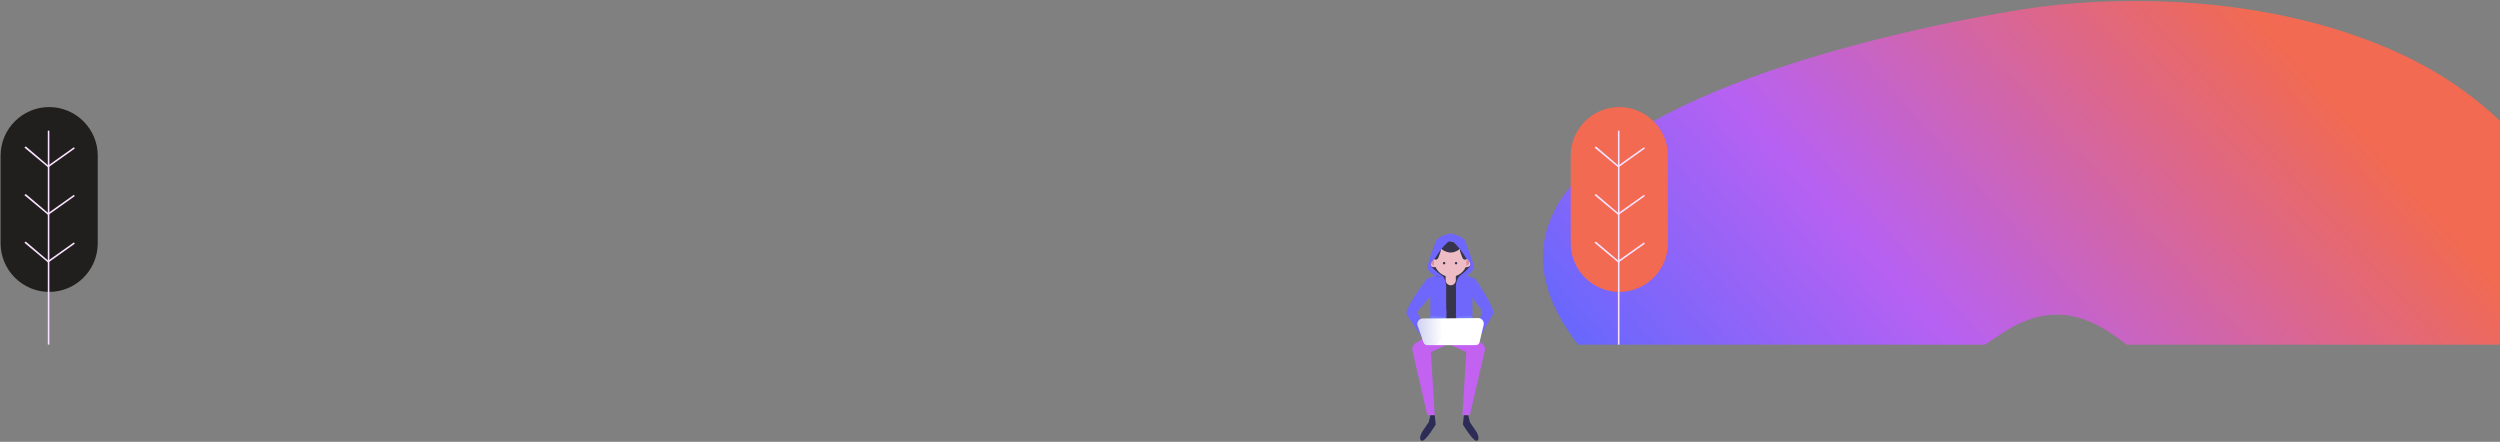 <svg width="1726" height="305" viewBox="0 0 1726 305" fill="none" xmlns="http://www.w3.org/2000/svg">
<rect x="0" y="0" width="1726" height="305" fill="#808080" stroke="none"/>
<path fill-rule="evenodd" clip-rule="evenodd" d="M1370.37 237.967H1089.54C1087.45 235.294 1085.39 232.465 1083.36 229.473C981.558 78.968 1338.95 15.54 1396.28 6.45C1456.61 -3.115 1566.11 -5.655 1659.14 38.02C1739.02 75.522 1808.92 159.261 1757.92 237.967H1468.22C1444.16 218.949 1417.98 206.891 1383.22 229.473C1378.74 232.384 1374.48 235.219 1370.37 237.967Z" fill="url(#paint0_linear)"/>
<path d="M998.246 163.146L994.076 168.243L991.991 172.567L990.061 178.05C990.061 178.05 986.663 181.216 986.895 181.216C987.049 181.293 986.663 185.077 987.049 185.618C987.435 186.158 991.219 190.714 991.219 190.714C991.219 190.714 994.926 193.108 996.393 193.417C997.86 193.726 1005.27 196.969 1005.27 196.969L1009.83 192.645L1008.05 190.405C1008.05 190.405 1012.76 187.548 1013.38 187.162C1013.92 186.776 1016.24 184.536 1016.24 184.536C1016.24 184.536 1016.16 182.529 1015.77 181.293C1015.47 179.98 1013.15 173.726 1013.15 173.726C1013.15 173.726 1010.14 169.401 1009.75 168.629C1009.37 167.857 1007.67 165.386 1007.67 165.386L998.246 163.146Z" fill="#37354C"/>
<path d="M1016.62 223.303L987.589 223.534L987.357 193.959C987.357 192.183 988.747 190.793 990.523 190.793L1013.3 190.639C1015.08 190.639 1016.47 192.029 1016.47 193.805L1016.62 223.303Z" fill="#6F67FC"/>
<path d="M996.314 190.793C996.314 190.793 998.477 193.341 998.477 198.669C998.477 203.997 998.708 213.727 998.708 213.727H1005.19V198.36C1005.19 198.36 1004.65 193.109 1008.82 189.094L1001.72 189.248L996.314 190.793Z" fill="#37354C"/>
<path d="M1001.64 196.969C999.713 196.969 998.091 195.424 998.091 193.494L998.014 182.683C998.014 182.451 998.245 182.22 998.477 182.22L1004.58 182.143C1004.81 182.143 1005.04 182.374 1005.04 182.606L1005.12 193.339C1005.12 195.347 1003.57 196.969 1001.64 196.969Z" fill="#EEBCC5"/>
<path d="M1013.92 180.213C1013.92 180.059 1013.92 179.982 1013.92 179.827C1013.92 178.746 1013.77 177.742 1013.54 176.738V175.348C1013.54 168.63 1008.05 163.07 1001.26 163.07C994.54 163.07 988.98 168.553 988.98 175.348V180.136H1013.92V180.213Z" fill="#9B5342"/>
<path d="M1012.61 176.814V175.656C1012.61 169.401 1007.51 164.305 1001.33 164.305C995.08 164.305 990.061 169.401 990.061 175.579V180.212C990.061 180.521 990.061 180.83 990.138 181.139C990.91 186.776 995.698 191.1 1001.49 191.1C1007.82 191.1 1012.99 185.926 1012.99 179.594C1012.99 178.668 1012.84 177.741 1012.61 176.814Z" fill="#EEBCC5"/>
<path d="M997.859 181.679C997.859 182.143 997.473 182.529 997.01 182.529C996.546 182.529 996.16 182.143 996.16 181.679C996.16 181.216 996.546 180.83 997.01 180.83C997.473 180.83 997.859 181.216 997.859 181.679Z" fill="#37354C"/>
<path d="M1006.12 181.679C1006.12 182.143 1005.74 182.529 1005.27 182.529C1004.81 182.529 1004.42 182.143 1004.42 181.679C1004.42 181.216 1004.81 180.83 1005.27 180.83C1005.74 180.83 1006.12 181.216 1006.12 181.679Z" fill="#37354C"/>
<path d="M993.227 181.294C993.227 183.07 991.759 184.46 990.061 184.46C988.284 184.46 986.895 182.993 986.895 181.294C986.895 179.595 988.362 178.128 990.061 178.128C991.837 178.051 993.227 179.518 993.227 181.294Z" fill="#EEBCC5"/>
<path d="M1015.78 181.294C1015.78 183.07 1014.31 184.46 1012.61 184.46C1010.83 184.46 1009.44 182.993 1009.44 181.294C1009.44 179.595 1010.91 178.128 1012.61 178.128C1014.39 178.051 1015.78 179.518 1015.78 181.294Z" fill="#EEBCC5"/>
<path d="M1002.18 236.429L987.898 243.147L990.523 286.622H985.427L975.157 242.066C974.693 240.136 975.543 238.051 977.242 236.97L990.755 228.707L1002.18 236.429Z" fill="#C361F0"/>
<path d="M989.983 179.209C988.902 179.286 988.053 180.213 988.053 181.294C988.053 182.375 988.902 183.302 989.983 183.379V179.209Z" fill="#D98E9D"/>
<path d="M1012.38 179.209C1013.46 179.286 1014.31 180.213 1014.31 181.294C1014.31 182.375 1013.46 183.302 1012.38 183.379V179.209Z" fill="#D98E9D"/>
<path d="M1005.2 199.672H998.633V234.73H1005.2V199.672Z" fill="#37354C"/>
<path d="M1009.21 176.815C1009.52 177.819 1009.98 178.9 1010.91 179.209C1011.68 179.441 1012.45 178.977 1013.15 178.591C1013.54 178.36 1013.92 178.051 1013.92 177.587C1014 177.201 1013.77 176.892 1013.61 176.506C1012.92 175.271 1012.22 173.958 1011.3 172.954C1010.45 172.028 1008.9 170.483 1008.05 172.105C1007.51 173.109 1008.9 175.734 1009.21 176.815Z" fill="#37354C"/>
<path d="M1010.45 169.557C1007.9 167.704 1004.81 166.623 1001.49 166.623L1001.64 164.615C998.324 164.615 995.08 167.704 992.609 169.557C994.772 172.028 998.015 174.345 1001.57 174.345C1005.04 174.345 1008.29 172.028 1010.45 169.557Z" fill="#37354C"/>
<path d="M971.451 217.511C970.987 216.893 970.91 216.121 971.064 215.349C972.686 208.785 984.424 193.418 984.887 192.801C985.659 191.797 989.675 190.947 989.675 190.947L990.138 201.526L979.559 213.959C978.864 214.808 978.709 215.889 979.173 216.893L987.512 233.882L983.111 235.117L971.451 217.511Z" fill="#6F67FC"/>
<path d="M1009.52 228.707L1023.03 236.97C1024.73 238.051 1025.58 240.058 1025.12 242.066L1014.77 286.622H1009.67L1012.3 243.147L998.014 236.429L1009.52 228.707Z" fill="#C361F0"/>
<path d="M1030.6 217.202C1030.91 216.584 1031.07 215.889 1030.91 215.272C1029.68 208.785 1019.17 193.418 1018.63 192.801C1017.86 191.797 1013.85 190.947 1013.85 190.947L1013.46 201.526L1022.57 213.65C1023.19 214.499 1023.34 215.503 1022.96 216.507L1016.01 233.804L1020.41 235.04L1030.6 217.202Z" fill="#6F67FC"/>
<path d="M993.458 176.815C993.149 177.819 992.686 178.9 991.759 179.209C990.987 179.441 990.215 178.977 989.52 178.591C989.134 178.36 988.748 178.051 988.748 177.587C988.671 177.201 988.902 176.892 989.057 176.506C989.752 175.271 990.447 173.958 991.373 172.954C992.223 172.028 993.767 170.483 994.616 172.105C995.157 173.109 993.767 175.734 993.458 176.815Z" fill="#37354C"/>
<path d="M989.597 233.959C989.597 235.966 987.975 237.665 985.89 237.665C983.805 237.665 982.184 236.043 982.184 233.959C982.184 231.951 983.805 230.252 985.89 230.252C987.975 230.252 989.597 231.951 989.597 233.959Z" fill="#EEBCC5"/>
<path d="M1011.53 166.545C1009.98 162.607 1001.57 161.217 1001.49 161.217C1001.41 161.217 992.918 162.607 991.451 166.545C989.906 170.56 985.428 181.68 985.582 184.769C985.736 187.781 991.296 190.869 991.296 190.869H996.393C996.393 190.869 988.825 185.773 988.053 183.456C987.281 181.217 990.138 178.746 990.91 178.128C994.076 172.723 997.165 169.402 999.173 167.549C1000.49 166.313 1002.57 166.313 1003.88 167.549C1005.89 169.402 1008.98 172.723 1012.15 178.128C1012.92 178.746 1015.7 181.217 1015 183.456C1014.23 185.696 1007.44 190.792 1007.44 190.792H1011.76C1011.76 190.792 1017.24 187.781 1017.47 184.692C1017.55 181.68 1013.07 170.483 1011.53 166.545Z" fill="#6F67FC"/>
<path d="M1021.72 234.653C1021.88 232.645 1020.33 230.869 1018.25 230.792C1016.24 230.637 1014.46 232.182 1014.39 234.267C1014.23 236.275 1015.78 238.051 1017.86 238.128C1019.79 238.205 1021.57 236.661 1021.72 234.653Z" fill="#EEBCC5"/>
<path d="M1016.24 217.973V233.803C1016.24 233.803 1007.28 237.123 1006.05 236.969C1004.73 236.814 1004.73 222.915 1004.73 222.915L1006.35 218.668L1016.24 217.973Z" fill="#737AFB"/>
<path d="M987.59 217.973V233.803C987.59 233.803 996.547 237.123 997.783 236.969C999.096 236.814 999.096 222.915 999.096 222.915L997.474 218.668L987.59 217.973Z" fill="#737AFB"/>
<path d="M990.523 286.623L991.218 293.11C991.218 293.11 984.655 303.998 982.029 304.306C979.404 304.538 980.562 299.982 982.029 297.897C983.496 295.812 986.431 291.411 986.431 291.411L987.512 286.7H990.523V286.623Z" fill="#2D2C56"/>
<path d="M1010.68 286.623L1009.98 293.11C1009.98 293.11 1016.55 303.998 1019.17 304.306C1021.8 304.538 1020.64 299.982 1019.17 297.897C1017.7 295.812 1014.77 291.411 1014.77 291.411L1013.69 286.7H1010.68V286.623Z" fill="#2D2C56"/>
<path d="M985.428 238.283H1018.86C1020.1 238.283 1021.26 237.434 1021.49 236.198L1024.35 224.074C1024.73 221.758 1022.96 219.596 1020.56 219.596L982.339 219.905C979.945 219.905 978.169 222.067 978.632 224.461L982.879 236.507C983.266 237.588 984.269 238.283 985.428 238.283Z" fill="white"/>
<path d="M1005.89 219.75L982.339 219.904C979.945 219.904 978.169 222.067 978.632 224.46L982.879 236.507C983.266 237.588 984.269 238.283 985.428 238.283H991.451L1005.89 219.75Z" fill="url(#paint1_linear)"/>
<path d="M1117.95 73.916C1099.49 73.916 1084.42 88.986 1084.42 107.449V167.999C1084.42 186.462 1099.49 201.532 1117.95 201.532C1136.42 201.532 1151.49 186.462 1151.49 167.999V107.449C1151.49 88.986 1136.42 73.916 1117.95 73.916Z" fill="#F16A51"/>
<path d="M1118.09 90.207H1117V237.916H1118.09V90.207Z" fill="#F9E2FF"/>
<path d="M1100.85 134.734L1117.28 148.446L1135.6 135.413L1135.06 134.463L1117.28 147.089L1101.8 133.92L1100.85 134.734Z" fill="#F9E2FF"/>
<path d="M1100.85 167.592L1117.28 181.304L1135.6 168.271L1135.06 167.32L1117.28 179.946L1101.8 166.777L1100.85 167.592Z" fill="#F9E2FF"/>
<path d="M1100.85 101.883L1117.28 115.595L1135.6 102.562L1135.06 101.611L1117.28 114.237L1101.8 101.068L1100.85 101.883Z" fill="#F9E2FF"/>
<path d="M33.949 73.916C15.486 73.916 0.416 88.986 0.416 107.449V167.999C0.416 186.462 15.486 201.532 33.949 201.532C52.413 201.532 67.482 186.462 67.482 167.999V107.449C67.482 88.986 52.413 73.916 33.949 73.916Z" fill="#211F1D"/>
<path d="M34.084 90.207H32.998V237.916H34.084V90.207Z" fill="#F9E2FF"/>
<path d="M16.844 134.734L33.271 148.446L51.599 135.413L51.056 134.463L33.271 147.089L17.794 133.92L16.844 134.734Z" fill="#F9E2FF"/>
<path d="M16.844 167.592L33.271 181.304L51.599 168.271L51.056 167.32L33.271 179.946L17.794 166.777L16.844 167.592Z" fill="#F9E2FF"/>
<path d="M16.844 101.883L33.271 115.595L51.599 102.562L51.056 101.611L33.271 114.237L17.794 101.068L16.844 101.883Z" fill="#F9E2FF"/>
<defs>
<linearGradient id="paint0_linear" x1="1792.13" y1="17.622" x2="1253.41" y2="502.345" gradientUnits="userSpaceOnUse">
<stop offset="0.233" stop-color="#F16A51"/>
<stop offset="0.656" stop-color="#B761F2"/>
<stop offset="0.979" stop-color="#5869FF"/>
</linearGradient>
<linearGradient id="paint1_linear" x1="996.065" y1="228.901" x2="961.438" y2="229.718" gradientUnits="userSpaceOnUse">
<stop stop-color="#484EC2" stop-opacity="0"/>
<stop offset="1" stop-color="#444BCC" stop-opacity="0.5"/>
</linearGradient>
</defs>
</svg>
